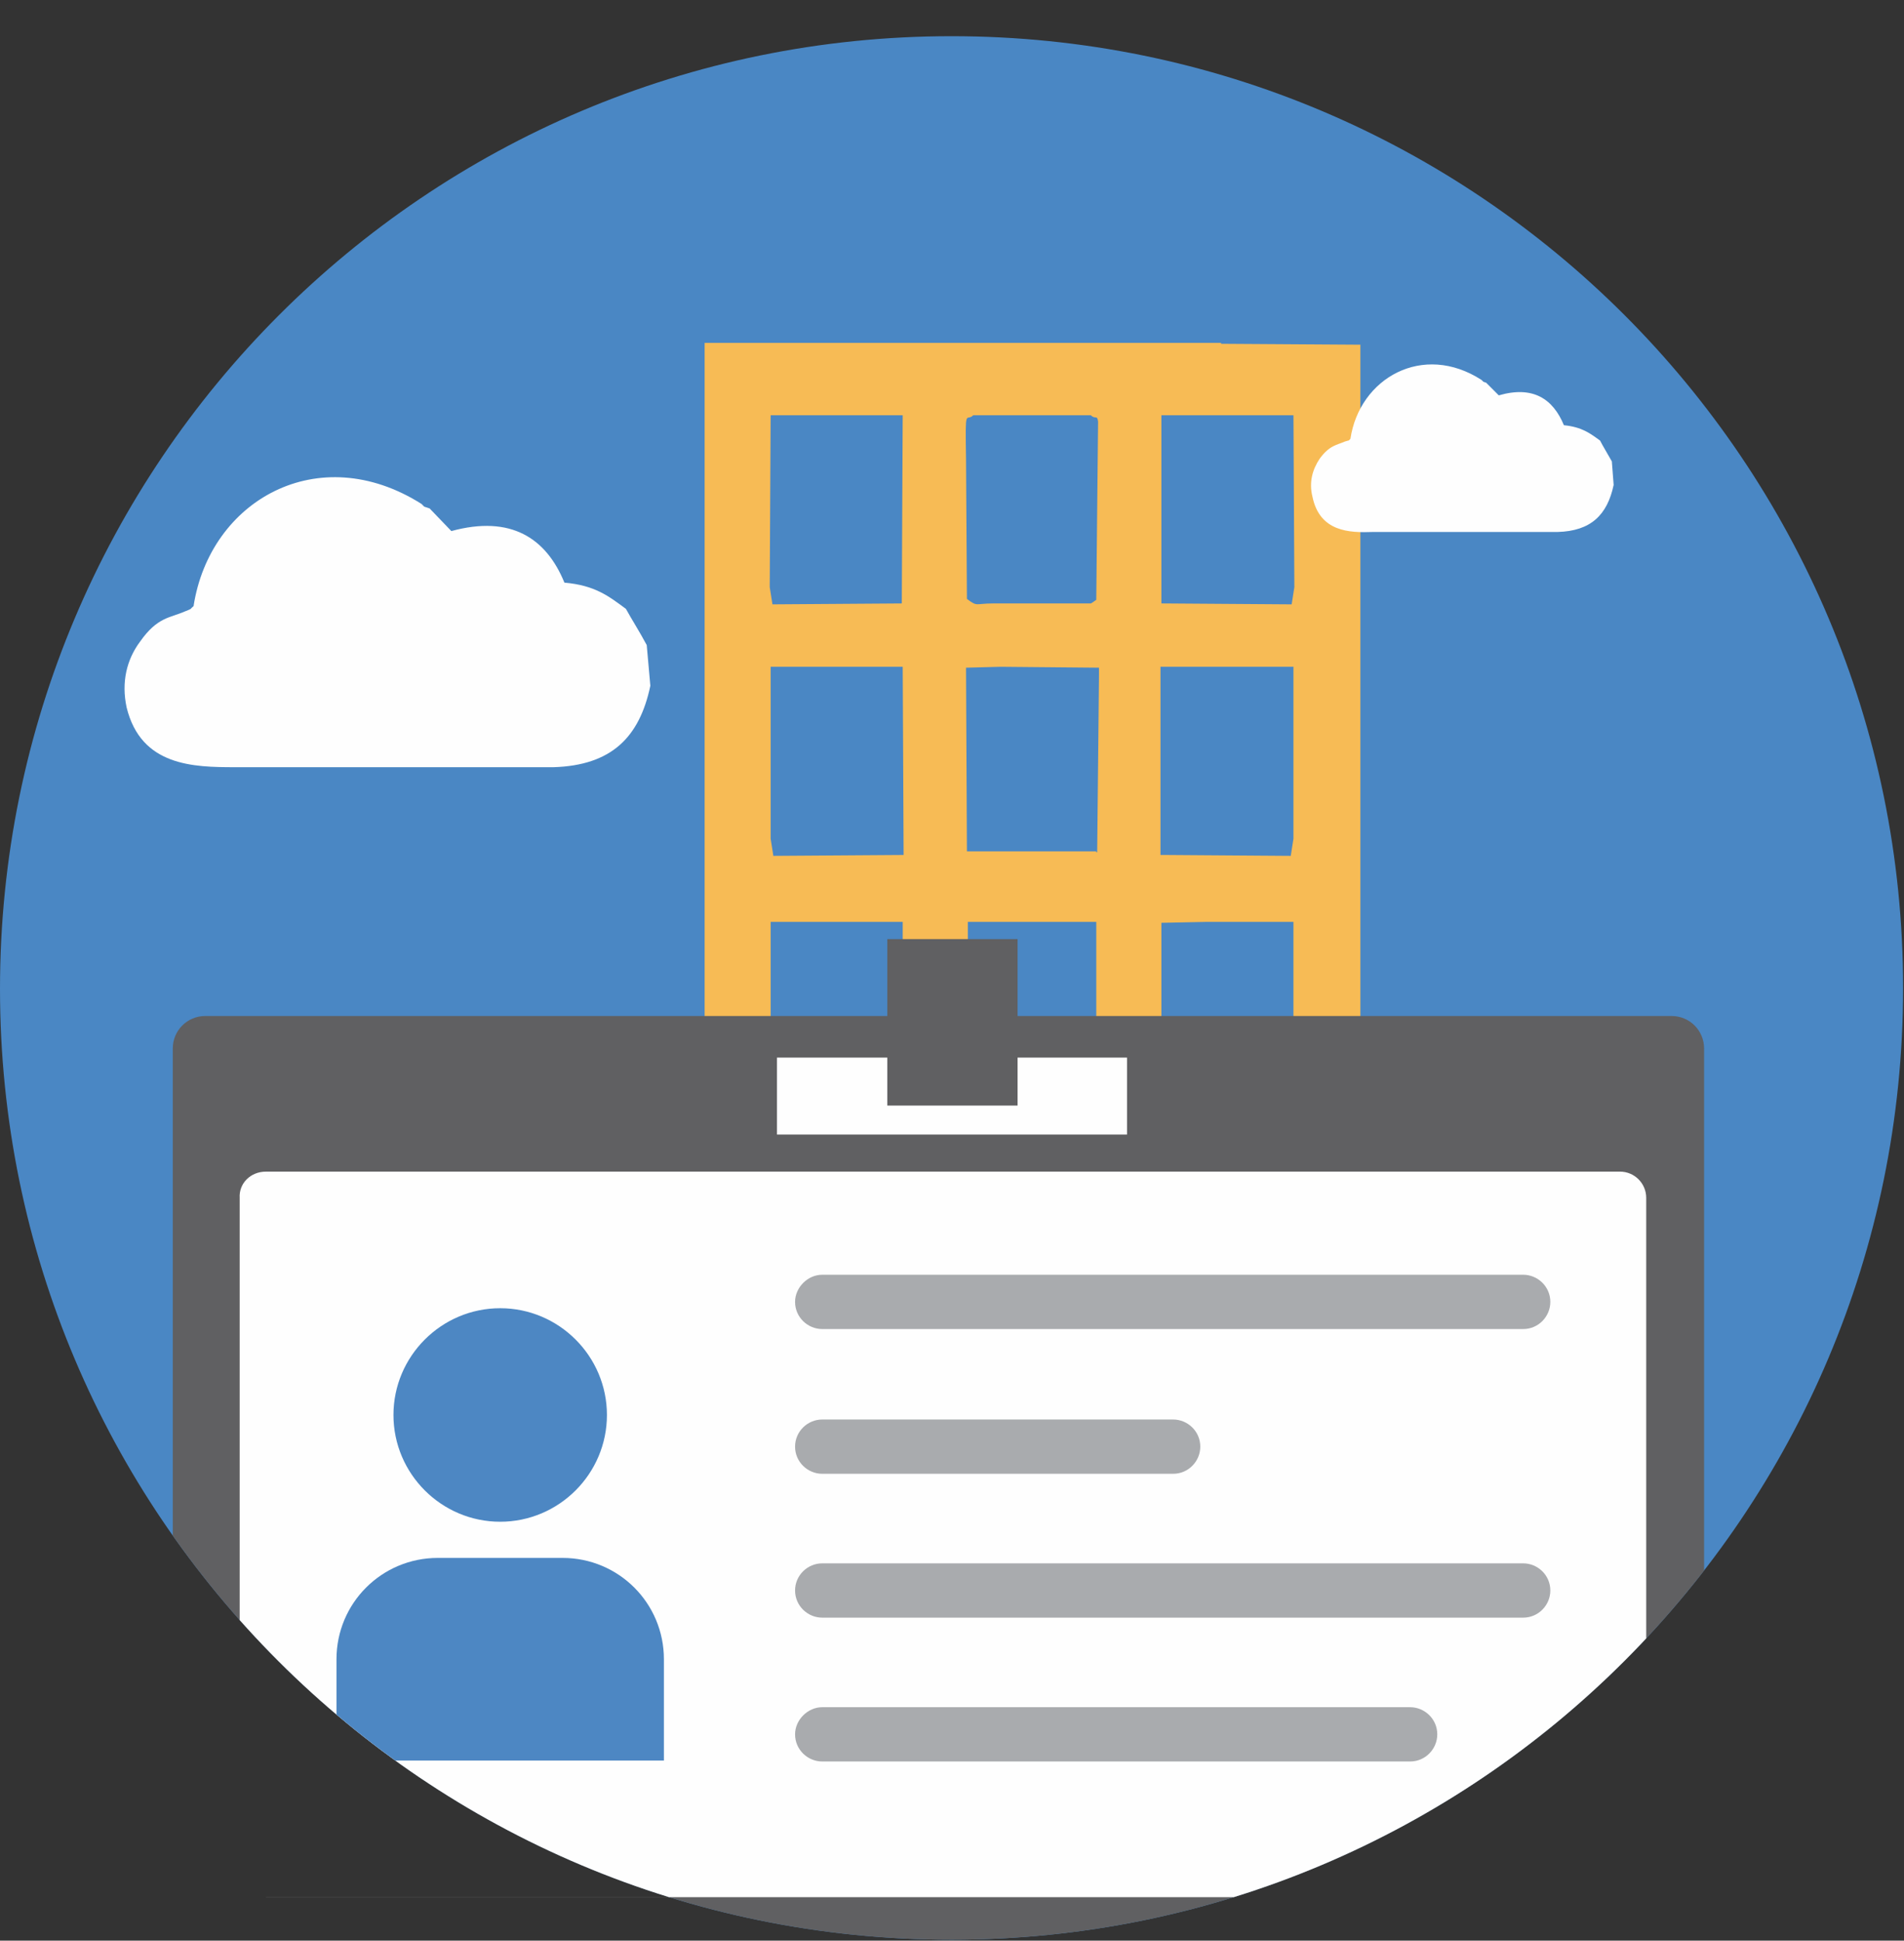 <svg id="Layer_1" xmlns="http://www.w3.org/2000/svg" xmlns:xlink="http://www.w3.org/1999/xlink" viewBox="0 0 210.5 214.5"><rect x="0" y="0" width="210.5" height="214.5" fill="#333333" stroke="none"/><style>.st0{fill:#4a87c4}.st0,.st1,.st2{fill-rule:evenodd;clip-rule:evenodd}.st1{clip-path:url(#SVGID_2_);fill:#f7bb55}.st2{fill:#606062}.st2,.st3,.st4{clip-path:url(#SVGID_2_)}.st3{fill-rule:evenodd;clip-rule:evenodd;fill:#fefefe}.st4{fill:#4d87c3}.st4,.st5,.st6,.st7{fill-rule:evenodd;clip-rule:evenodd}.st5{clip-path:url(#SVGID_2_);fill:#a9abae}.st6,.st7{fill:#fefefe}.st7{fill:#606062}</style><path class="st0" d="M105.2 4c58.1 0 105.2 47.1 105.2 105.2s-47.1 105.2-105.2 105.2S0 167.4 0 109.3 47.1 4 105.2 4"/><defs><path id="SVGID_1_" d="M105.2 4c58.1 0 105.2 47.1 105.2 105.2s-47.1 105.2-105.2 105.2S0 167.4 0 109.3 47.1 4 105.2 4"/></defs><clipPath id="SVGID_2_"><use xlink:href="#SVGID_1_" overflow="visible"/></clipPath><path class="st1" d="M99.8 45.9H85.2l-.1 19 .3 1.9 14.3-.1.1-20.8zm0 27.8H85.2v19l.3 1.9 14.4-.1-.1-20.8zm9 82.7l-.4 4.1 2.4-.1c.8-.3 1.9-.7 3.3-1.4 1.3.6 2.5 1.1 3.3 1.4l2.4.1 1.5.1.1 1.7 7.1 2.4.1-3.9 6.6-.2-.1-8.8-6.6-.1V131l14.6-.1.1 8.9c1-1.9 5.4-5 7.2-7.5V38.1L135 38v-.1H77.9v94.2c1.8 2.5 6.2 5.6 7.2 7.5l.1-8.9 14.6.1.1 19.9c1.1 1.3 5 3.6 8.9 5.7zm2.7-25.5h9.9v1.4l-.2 19c-.3.1-.5.3-.9.4h-1.4c-1.2 0-3 .2-4.8.3-1.8-.1-3.6-.3-4.8-.3v.2c-1-.1-1.8-.3-2.4-.7l-.1-20.4 4.7.1zm9.1-85c.5.5.7-.1.8.7l-.2 19.7c-.3.2-.4.3-.6.4h-10.8c-2 0-1.7.4-2.9-.5l-.1-15.5c-.1-6 0-4 .8-4.8h13zm12.6 0h9.8l.1 19-.3 1.9-14.2-.1h-.2V45.9h4.8zm0 27.8h9.8v19l-.3 1.9-13.9-.1h-.5V73.7h4.9zm.1 28.2h9.7v20.9h-8l-6.6-.1V102l4.9-.1zm-12.1 0H107v20.8c1.9-.5 4.8-.5 7.1-.2 2.3-.3 5.2-.4 7.1.2v-20.8zm-14.3-7.8h14.3v.1h.1l.2-19.5v-.9l-10.9-.1-3.8.1.1 20.3zm-7.1 7.8H85.2v20.9h12.6l2-.2v-20.7z"/><path class="st2" d="M22.7 112.3h162.1c2 0 3.6 1.6 3.6 3.6v96.4c0 2-1.6 3.6-3.6 3.6H22.7c-2 0-3.6-1.6-3.6-3.6v-96.4c0-2 1.6-3.6 3.6-3.6"/><path class="st3" d="M29.4 129.5h149.7c1.6 0 2.9 1.3 2.9 2.9v74.4c0 1.6-1.3 2.9-2.9 2.9H29.4c-1.6 0-2.9-1.3-2.9-2.9v-74.4c-.1-1.6 1.2-2.9 2.9-2.9"/><path class="st4" d="M55.3 144.6c6.5 0 11.8 5.3 11.8 11.8 0 6.5-5.3 11.8-11.8 11.8-6.5 0-11.8-5.3-11.8-11.8 0-6.5 5.3-11.8 11.8-11.8M37.2 194.6h36.2v-11.2c0-6.2-5-11.2-11.2-11.2H48.4c-6.2 0-11.2 5-11.2 11.2v11.2z"/><path class="st5" d="M90.9 140.9h77.5c1.6 0 3 1.3 3 3 0 1.6-1.3 3-3 3H90.9c-1.6 0-3-1.3-3-3 0-1.6 1.4-3 3-3M90.9 156.9h38.8c1.6 0 3 1.3 3 3 0 1.6-1.3 3-3 3H90.9c-1.6 0-3-1.3-3-3s1.4-3 3-3M90.9 172.8h77.5c1.6 0 3 1.3 3 3 0 1.6-1.3 3-3 3H90.9c-1.6 0-3-1.3-3-3s1.4-3 3-3M90.9 188.7h65c1.6 0 3 1.3 3 3 0 1.6-1.3 3-3 3h-65c-1.6 0-3-1.3-3-3 0-1.6 1.4-3 3-3"/><path class="st6" d="M85.9 116.9h38.7v8.5H85.9z"/><path class="st7" d="M98.1 103.8h14.4v18.4H98.1z"/><path class="st6" d="M151.8 58.8h20.4c3.7-.1 5.5-1.9 6.2-5.2l-.2-2.6c-.5-.9-1-1.7-1.3-2.3-1.1-.8-2-1.5-4-1.7-1.2-2.9-3.4-4.4-7.2-3.3l-1.4-1.4-.3-.1-.2-.2c-6.5-4.2-13.5-.2-14.5 6.5-.3.3 0 .1-.6.3-.9.4-1.7.4-2.8 1.9-.8 1.2-1.2 2.6-.8 4.2.8 3.9 4.1 4 6.7 3.9M26 84.8h35.2c6.4-.2 9.5-3.3 10.7-9l-.4-4.5c-.8-1.5-1.7-2.9-2.3-4-1.9-1.4-3.4-2.6-6.8-2.9-2-4.9-5.9-7.5-12.5-5.7l-2.4-2.5-.6-.2-.3-.3c-11.4-7.2-23.4-.4-25.2 11.3-.5.4 0 .2-1 .6-1.6.7-3 .6-4.9 3.3-1.5 2-2.1 4.5-1.5 7.3 1.6 6.5 7.4 6.6 12 6.6"/></svg>